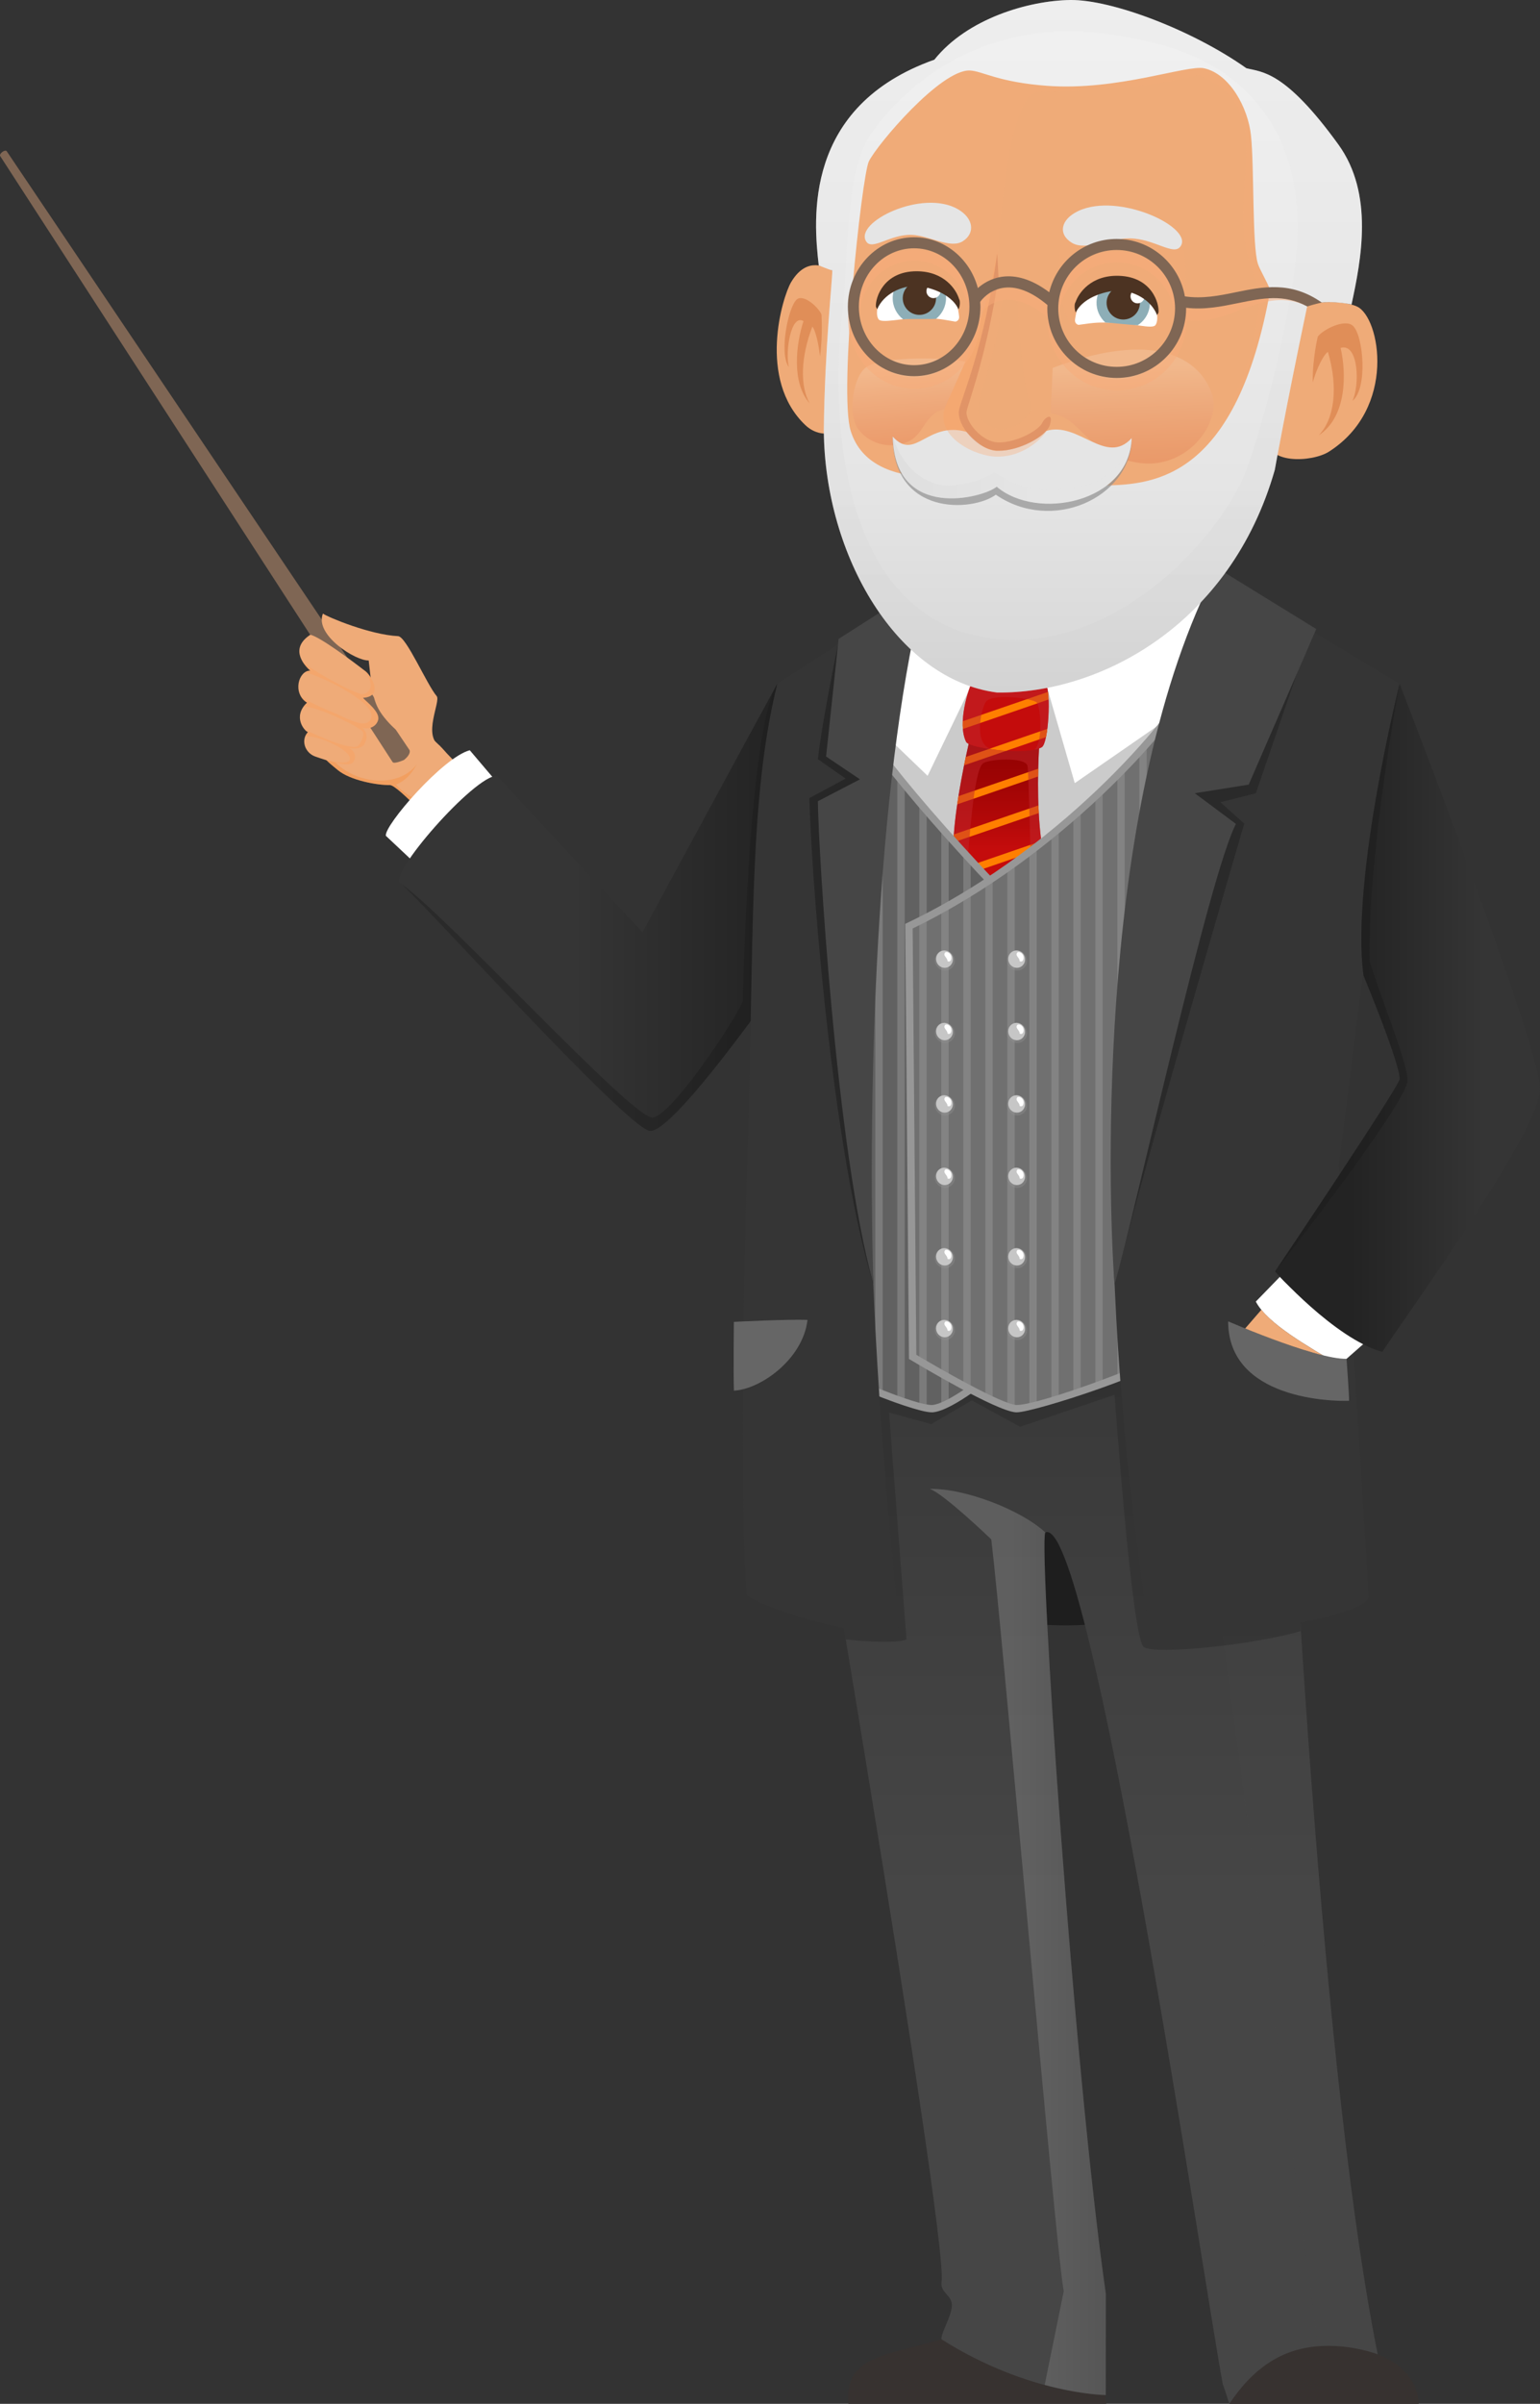 <svg width="423" height="660" viewBox="0 0 423 660" fill="none" xmlns="http://www.w3.org/2000/svg">
<rect x="0" y="0" width="423" height="660" fill="#333333" stroke="none"/>
<g clip-path="url(#clip0)">
<path d="M365.191 644.011C347.52 644.011 339.661 652.015 337.687 660.019H389.672C389.29 648.709 376.011 643.991 365.191 644.011Z" fill="#373230"/>
<path opacity="0.4" d="M378.046 649.918C378.046 652.499 371.618 654.576 363.679 654.576C355.74 654.576 351.771 652.499 351.771 649.918C351.771 647.337 355.74 645.261 363.679 645.261C371.618 645.261 378.046 647.337 378.046 649.918Z" fill="#373230"/>
<path d="M261.279 641.31C257.552 642.842 252.837 643.81 246.409 645.544C239.598 647.398 231.861 649.979 233.05 660H303.855C303.976 659.516 302.989 654.637 303.009 653.951C298.254 654.576 266.982 644.777 261.279 641.31Z" fill="#373230"/>
<path opacity="0.4" d="M261.038 646.089C261.038 644.698 260.151 643.407 258.62 642.278C258.599 642.278 258.579 642.278 258.579 642.278C255.315 643.307 251.386 644.214 246.409 645.565C241.472 646.916 236.072 648.65 233.916 653.307C236.294 653.73 238.913 653.972 241.694 653.972C252.373 653.972 261.038 650.444 261.038 646.089Z" fill="#373230"/>
<path d="M286.346 408.803C278.346 406.807 272.563 443.34 272.563 443.34C277.117 446.122 296.884 447.614 308.168 444.671C308.873 431.061 301.659 412.613 286.346 408.803Z" fill="#1E1E1E"/>
<path d="M352.879 361.039C352.879 354.366 217.817 355.071 217.212 360.535C217.212 360.535 260.594 613.527 258.62 626.572C258.196 629.414 261.4 630.14 261.461 632.802C261.541 635.745 258.337 640.705 258.599 642.278C282.658 657.5 303.694 657.601 303.714 657.601C303.714 656.31 303.734 629.838 303.734 629.838C294.808 567.376 285.277 425.275 287.091 420.759C299.443 414.952 330.574 626.249 335.913 654.879C335.732 653.871 337.666 660 337.666 660C340.064 656.552 346.089 647.58 357.252 644.939C368.173 642.358 378.409 646.411 378.409 646.411C361.402 561.65 352.899 373.197 352.879 361.039Z" fill="url(#paint0_linear)"/>
<path opacity="0.5" d="M255.396 408.803C259.264 410.134 272.281 422.654 272.281 422.654C275.303 447.393 289.992 618.084 292.189 629.072L286.95 654.798C297.065 657.54 303.714 657.581 303.734 657.581C303.734 656.29 303.754 629.818 303.754 629.818C294.828 567.356 285.297 425.255 287.111 420.739C280.401 414.529 264.946 408.581 255.396 408.803Z" fill="url(#paint1_linear)"/>
<path opacity="0.2" d="M378.429 646.41C361.402 561.649 352.899 373.216 352.899 361.059C352.899 359.042 340.588 357.712 323.4 356.966L362.108 644.212C371.014 643.487 378.429 646.41 378.429 646.41Z" fill="#464646"/>
<path opacity="0.4" d="M352.879 361.039C352.879 354.366 217.817 355.071 217.212 360.535C217.212 360.535 224.123 400.859 232.304 450.115C237.926 450.8 247.336 451.203 248.988 450.074L244.192 387.834L255.799 391L266.941 384.488L280.2 391.746L306.152 382.955C307.724 404.528 311.432 450.175 314.152 452.211C317.154 454.449 345.202 451.526 357.312 447.816C354.37 401.807 352.899 366.12 352.879 361.039Z" fill="#262626"/>
<path d="M334.342 157.625C330.554 161.919 252.555 160.165 252.555 160.165C252.555 160.165 233.755 190.65 231.901 202.727C228.617 223.978 268.352 276.298 272.12 274.907C275.223 273.778 341.999 233.514 344.84 167.867C341.213 164.843 334.342 157.625 334.342 157.625Z" fill="white"/>
<path opacity="0.5" d="M342.865 183.654C332.105 189.38 319.109 197.566 318.162 199.139L295.211 215.026L287.655 188.896C281.228 184.824 275.042 184.884 266.639 188.493L254.791 213.01L234.743 193.755C233.312 197.223 232.264 200.348 231.901 202.748C228.617 223.998 268.352 276.318 272.12 274.927C274.961 273.879 331.34 239.906 342.865 183.654Z" fill="#989898"/>
<path d="M269.359 191.034C269.359 191.034 261.32 219.523 261.824 235.471L273.833 254.383L287.272 237.648C282.86 220.007 286.607 191.034 286.607 191.034H269.359Z" fill="url(#paint2_linear)"/>
<path d="M277.701 223.716C272.241 225.592 265.914 227.769 262.005 229.1C261.944 229.846 261.904 230.551 261.884 231.277C264.524 230.39 269.339 228.737 278.366 225.632C280.744 224.805 283.142 223.979 285.338 223.233C285.298 222.527 285.278 221.841 285.237 221.136C283.081 221.862 280.563 222.729 277.701 223.716Z" fill="#FF7F00"/>
<path d="M263.798 238.576L264.906 240.33C267.808 239.342 272.039 237.89 278.346 235.713C281.086 234.765 283.867 233.818 286.325 232.971C286.225 232.306 286.124 231.62 286.023 230.935C283.706 231.741 280.925 232.689 277.701 233.798C273.027 235.411 267.687 237.245 263.798 238.576Z" fill="#FF7F00"/>
<path d="M277.702 213.635C272.805 215.329 267.204 217.244 263.274 218.595C263.154 219.341 263.033 220.087 262.932 220.833C265.733 219.886 270.428 218.273 278.346 215.531C280.663 214.744 282.981 213.938 285.137 213.192C285.137 212.466 285.157 211.76 285.177 211.055C283.041 211.801 280.543 212.647 277.702 213.635Z" fill="#FF7F00"/>
<path d="M284.774 191.034C282.719 191.74 280.361 192.546 277.701 193.474C274.477 194.583 270.971 195.792 267.828 196.881C267.647 197.607 267.445 198.393 267.244 199.2C269.984 198.272 273.571 197.022 278.346 195.389C281.127 194.421 283.948 193.454 286.406 192.607C286.527 191.619 286.587 191.034 286.587 191.034H284.774Z" fill="#FF7F00"/>
<path d="M277.701 203.555C273.591 204.966 268.977 206.559 265.289 207.829C265.128 208.575 264.967 209.341 264.806 210.127C267.707 209.139 271.959 207.668 278.346 205.47C280.804 204.623 283.283 203.776 285.519 202.99C285.56 202.244 285.62 201.518 285.66 200.812C283.444 201.579 280.764 202.506 277.701 203.555Z" fill="#FF7F00"/>
<path opacity="0.5" d="M286.607 191.034H269.359C269.359 191.034 261.32 219.523 261.824 235.471L265.33 240.995C266.277 231.338 267.365 211.579 270.024 209.583C271.596 208.394 281.308 207.789 282.195 210.148C282.537 211.095 282.819 227.87 283.343 242.548L287.272 237.648C282.88 220.007 286.607 191.034 286.607 191.034Z" fill="#C0272D"/>
<path d="M267.264 186.76C265.954 188.917 262.892 198.756 265.37 203.696C266.297 205.531 282.155 207.466 286.144 205.168C288.058 204.059 288.723 189.845 287.293 187.99C281.349 187.687 267.264 186.76 267.264 186.76Z" fill="#C40C0C"/>
<path d="M277.702 203.554C275.747 204.22 273.692 204.946 271.657 205.631C273.148 205.853 274.78 206.034 276.412 206.135C277.057 205.913 277.661 205.712 278.346 205.47C281.47 204.401 284.613 203.313 287.293 202.385C287.434 201.72 287.555 200.933 287.656 200.127C285.076 201.014 281.732 202.163 277.702 203.554Z" fill="#FF7F00"/>
<path d="M277.702 193.473C273.269 195.006 268.272 196.719 264.443 198.03C264.423 198.756 264.423 199.461 264.483 200.147C267.385 199.159 271.737 197.667 278.346 195.389C281.752 194.219 285.177 193.03 287.998 192.062C287.958 191.296 287.917 190.59 287.837 189.985C285.238 190.872 281.812 192.062 277.702 193.473Z" fill="#FF7F00"/>
<path opacity="0.5" d="M267.264 186.76C265.954 188.917 262.892 198.756 265.37 203.696C265.753 204.482 268.896 205.289 272.644 205.752C267.365 204.744 269.319 195.45 270.649 192.889C272.06 190.167 283.746 191.74 284.754 192.889C285.661 193.554 286.688 203.131 284.23 205.813C284.996 205.651 285.661 205.45 286.124 205.168C288.038 204.059 288.703 189.845 287.273 187.99C281.349 187.687 267.264 186.76 267.264 186.76Z" fill="#C0272D"/>
<path d="M234.319 195.025L228.819 201.518C227.569 206.719 218.945 367.107 220.718 371.24C222.351 375.051 251.185 387.108 256.101 386.765C261.481 386.382 273.631 376.099 273.631 376.099L288.985 259.342C258.962 229.623 236.052 201.719 234.319 195.025Z" fill="#616161"/>
<g opacity="0.7">
<path opacity="0.7" d="M248.485 215.469C247.8 214.622 247.114 213.796 246.47 212.989V384.224C247.155 384.466 247.84 384.708 248.485 384.93V215.469Z" fill="#989898"/>
<path opacity="0.7" d="M234.38 379.326C235.045 379.628 235.71 379.911 236.395 380.213V199.26C235.347 197.546 234.662 196.195 234.38 195.228V379.326Z" fill="#989898"/>
<path opacity="0.7" d="M254.53 222.647C253.845 221.861 253.18 221.074 252.515 220.288V386.16C253.28 386.362 253.945 386.503 254.53 386.624V222.647Z" fill="#989898"/>
<path opacity="0.7" d="M242.44 207.869C241.735 206.942 241.05 206.034 240.425 205.188V381.927C241.11 382.209 241.775 382.471 242.44 382.733V207.869Z" fill="#989898"/>
<path opacity="0.7" d="M222.29 372.853C222.854 373.276 223.519 373.72 224.305 374.204V273.556C223.58 287.145 222.895 301.177 222.29 314.242V372.853Z" fill="#989898"/>
<path opacity="0.7" d="M230.35 199.703L228.799 201.518C228.698 201.961 228.537 203.574 228.335 206.115V376.442C228.98 376.785 229.645 377.108 230.35 377.45V199.703Z" fill="#989898"/>
<path opacity="0.7" d="M284.754 255.109C284.069 254.423 283.404 253.758 282.739 253.072V306.864L284.754 291.541V255.109Z" fill="#989898"/>
<path opacity="0.7" d="M276.694 352.814L278.709 337.511V248.96C278.024 248.254 277.359 247.568 276.694 246.883V352.814Z" fill="#989898"/>
<path opacity="0.7" d="M288.784 260.935L288.985 259.342C288.905 259.282 288.844 259.201 288.784 259.141V260.935Z" fill="#989898"/>
<path opacity="0.7" d="M258.56 386.12C259.204 385.878 259.869 385.555 260.574 385.193V229.502C259.889 228.736 259.224 227.99 258.56 227.244V386.12Z" fill="#989898"/>
<path opacity="0.7" d="M272.664 242.648C271.979 241.922 271.314 241.216 270.649 240.511V378.479C271.476 377.833 272.161 377.289 272.664 376.886V242.648Z" fill="#989898"/>
<path opacity="0.7" d="M266.62 236.176C265.934 235.43 265.269 234.704 264.604 233.979V382.834C265.29 382.39 265.955 381.927 266.62 381.463V236.176Z" fill="#989898"/>
</g>
<path d="M255.879 387.774C250.54 387.774 221.726 376.14 219.792 371.644C218.643 368.983 221.061 317.288 222.613 286.722C224.587 247.87 227.146 204.159 227.831 201.276L227.892 201.034L234.803 192.889L235.287 194.764C236.959 201.155 259.708 228.958 289.69 258.616L290.053 258.959L289.993 259.463L274.578 376.604L274.276 376.866C273.772 377.289 261.803 387.37 256.162 387.774C256.081 387.774 255.98 387.774 255.879 387.774ZM229.745 201.962C227.952 211.599 220.497 366.926 221.666 370.878C222.975 373.902 250.177 385.757 255.9 385.757H256.061C260.091 385.475 269.158 378.539 272.725 375.576L287.978 259.705C259.587 231.579 238.269 205.833 234.037 196.961L229.745 201.962Z" fill="#979797"/>
<path d="M326.725 187.727L340.729 200.59C341.979 205.792 323.864 366.563 322.071 370.696C320.439 374.506 284.008 387.108 279.072 386.765C273.692 386.382 250.681 372.531 250.681 372.531L249.653 254.281C293.741 233.192 324.993 194.42 326.725 187.727Z" fill="#707070"/>
<g opacity="0.7">
<path opacity="0.7" d="M290.799 227.527C290.134 228.072 289.469 228.636 288.784 229.181V384.589C289.428 384.387 290.114 384.185 290.799 383.984V227.527Z" fill="#989898"/>
<path opacity="0.7" d="M296.843 222.325C296.179 222.91 295.514 223.515 294.829 224.099V382.693C295.494 382.471 296.158 382.249 296.843 382.028V222.325Z" fill="#989898"/>
<path opacity="0.7" d="M278.709 236.901C278.044 237.385 277.379 237.869 276.694 238.353V386.18C277.48 386.442 278.165 386.644 278.709 386.725V236.901Z" fill="#989898"/>
<path opacity="0.7" d="M260.574 248.556C259.909 248.939 259.224 249.322 258.559 249.685V377.108C259.204 377.471 259.889 377.854 260.574 378.237V248.556Z" fill="#989898"/>
<path opacity="0.7" d="M252.514 373.62C253.079 373.942 253.764 374.346 254.529 374.789V251.842C253.864 252.185 253.179 252.527 252.514 252.87V373.62Z" fill="#989898"/>
<path opacity="0.7" d="M272.664 241.096C271.999 241.539 271.314 241.983 270.649 242.426V383.56C271.334 383.902 272.019 384.225 272.664 384.507V241.096Z" fill="#989898"/>
<path opacity="0.7" d="M266.619 244.986C265.954 245.39 265.269 245.813 264.604 246.216V380.454C265.269 380.817 265.954 381.18 266.619 381.523V244.986Z" fill="#989898"/>
<path opacity="0.7" d="M282.739 386.22C283.363 386.079 284.028 385.918 284.754 385.736V232.385C284.089 232.909 283.424 233.413 282.739 233.937V386.22Z" fill="#989898"/>
<path opacity="0.7" d="M302.888 216.74C302.224 217.365 301.559 218.01 300.874 218.656V380.616C301.538 380.374 302.224 380.132 302.888 379.89V216.74Z" fill="#989898"/>
<path opacity="0.7" d="M325.053 191.114V350.111C325.657 345.232 326.343 339.687 327.068 333.659V188.049L326.725 187.747C326.544 188.473 325.96 189.642 325.053 191.114Z" fill="#989898"/>
<path opacity="0.7" d="M339.158 199.139L337.143 197.284V243.233C337.908 235.773 338.593 228.898 339.158 222.95V199.139Z" fill="#989898"/>
<path opacity="0.7" d="M333.113 193.594L331.098 191.739V298.94C331.763 292.972 332.448 286.924 333.113 280.915V193.594Z" fill="#989898"/>
<path opacity="0.7" d="M314.978 204.18C314.333 204.906 313.648 205.672 312.963 206.438V375.939C313.668 375.637 314.333 375.334 314.978 375.052V204.18Z" fill="#989898"/>
<path opacity="0.7" d="M306.918 378.379C307.603 378.117 308.268 377.855 308.933 377.592V210.732C308.288 211.418 307.603 212.103 306.918 212.789V378.379Z" fill="#989898"/>
<path opacity="0.7" d="M321.023 196.859C320.398 197.666 319.733 198.533 319.008 199.42V373.054C319.834 372.591 320.499 372.167 321.023 371.784V196.859Z" fill="#989898"/>
</g>
<path d="M279.293 387.773H279.011C273.551 387.39 252.535 374.829 250.157 373.398L249.673 373.116L248.646 253.656L249.23 253.374C294.285 231.801 324.287 193.13 325.758 187.485L326.181 185.872L341.636 200.066L341.717 200.368C342.805 204.965 325.154 366.14 322.998 371.1C320.963 375.838 284.109 387.773 279.293 387.773ZM251.688 371.966C258.398 375.979 275.042 385.475 279.152 385.757H279.293C285.721 385.757 319.754 373.176 321.144 370.293C323.401 364.406 340.367 209.905 339.782 201.094L327.128 189.481C322.292 199.502 291.665 235.107 250.681 254.927L251.688 371.966Z" fill="#979797"/>
<path opacity="0.4" d="M262.287 263.778C262.287 265.31 261.078 266.52 259.547 266.479C258.035 266.439 256.786 265.189 256.766 263.657C256.766 262.124 257.995 260.915 259.506 260.955C261.038 260.995 262.287 262.266 262.287 263.778Z" fill="#919191"/>
<path d="M261.743 263.394C261.743 264.725 260.715 265.753 259.446 265.733C258.156 265.713 257.129 264.624 257.108 263.293C257.108 261.983 258.136 260.934 259.405 260.954C260.675 260.995 261.723 262.083 261.743 263.394Z" fill="#C6C6C6"/>
<path d="M261.078 262.064C260.594 261.359 259.486 261.016 259.405 262.024C259.365 262.629 260.292 263.133 260.272 263.919C261.34 264.363 261.582 262.79 261.078 262.064Z" fill="white"/>
<path opacity="0.4" d="M282.114 263.778C282.114 265.31 280.885 266.52 279.374 266.479C277.863 266.439 276.613 265.189 276.593 263.657C276.593 262.124 277.822 260.915 279.334 260.955C280.865 260.995 282.114 262.266 282.114 263.778Z" fill="#919191"/>
<path d="M281.57 263.394C281.57 264.725 280.563 265.753 279.273 265.733C277.984 265.713 276.956 264.624 276.936 263.293C276.936 261.983 277.963 260.934 279.233 260.954C280.522 260.995 281.55 262.083 281.57 263.394Z" fill="#C6C6C6"/>
<path d="M280.905 262.064C280.422 261.359 279.313 261.016 279.233 262.024C279.192 262.629 280.119 263.133 280.079 263.919C281.187 264.363 281.409 262.79 280.905 262.064Z" fill="white"/>
<path opacity="0.4" d="M262.287 283.658C262.287 285.19 261.078 286.379 259.547 286.359C258.035 286.319 256.786 285.069 256.766 283.537C256.766 282.004 257.995 280.795 259.506 280.835C261.038 280.875 262.287 282.146 262.287 283.658Z" fill="#919191"/>
<path d="M261.743 283.274C261.743 284.605 260.715 285.633 259.446 285.613C258.156 285.592 257.129 284.504 257.108 283.173C257.108 281.863 258.136 280.814 259.405 280.834C260.675 280.875 261.723 281.963 261.743 283.274Z" fill="#C6C6C6"/>
<path d="M261.078 281.944C260.594 281.238 259.486 280.896 259.405 281.904C259.365 282.509 260.292 283.013 260.272 283.799C261.34 284.263 261.582 282.67 261.078 281.944Z" fill="white"/>
<path opacity="0.4" d="M282.114 283.658C282.114 285.19 280.885 286.379 279.374 286.359C277.863 286.319 276.613 285.069 276.593 283.537C276.593 282.004 277.822 280.795 279.334 280.835C280.865 280.875 282.114 282.146 282.114 283.658Z" fill="#919191"/>
<path d="M281.57 283.274C281.57 284.605 280.563 285.633 279.273 285.613C277.984 285.592 276.956 284.504 276.936 283.173C276.936 281.863 277.963 280.814 279.233 280.834C280.522 280.875 281.55 281.963 281.57 283.274Z" fill="#C6C6C6"/>
<path d="M280.905 281.944C280.422 281.238 279.313 280.896 279.233 281.904C279.192 282.509 280.119 283.013 280.079 283.799C281.187 284.263 281.409 282.67 280.905 281.944Z" fill="white"/>
<path opacity="0.4" d="M262.287 303.558C262.287 305.07 261.078 306.28 259.547 306.26C258.035 306.219 256.786 304.969 256.766 303.437C256.766 301.905 257.995 300.695 259.506 300.735C261.038 300.756 262.287 302.026 262.287 303.558Z" fill="#919191"/>
<path d="M261.743 303.155C261.743 304.465 260.715 305.514 259.446 305.493C258.156 305.473 257.129 304.385 257.108 303.054C257.108 301.743 258.136 300.695 259.405 300.715C260.675 300.755 261.723 301.844 261.743 303.155Z" fill="#C6C6C6"/>
<path d="M261.078 301.824C260.594 301.118 259.486 300.776 259.405 301.784C259.365 302.389 260.292 302.893 260.272 303.679C261.34 304.143 261.582 302.55 261.078 301.824Z" fill="white"/>
<path opacity="0.4" d="M282.114 303.558C282.114 305.07 280.885 306.28 279.374 306.26C277.863 306.219 276.613 304.969 276.593 303.437C276.593 301.905 277.822 300.695 279.334 300.735C280.865 300.756 282.114 302.026 282.114 303.558Z" fill="#919191"/>
<path d="M281.57 303.155C281.57 304.465 280.563 305.514 279.273 305.493C277.984 305.473 276.956 304.385 276.936 303.054C276.936 301.743 277.963 300.695 279.233 300.715C280.522 300.755 281.55 301.844 281.57 303.155Z" fill="#C6C6C6"/>
<path d="M280.905 301.824C280.422 301.118 279.313 300.776 279.233 301.784C279.192 302.389 280.119 302.893 280.079 303.679C281.187 304.143 281.409 302.55 280.905 301.824Z" fill="white"/>
<path opacity="0.4" d="M262.287 323.436C262.287 324.948 261.078 326.158 259.547 326.138C258.035 326.098 256.786 324.848 256.766 323.335C256.766 321.803 257.995 320.593 259.506 320.634C261.038 320.654 262.287 321.904 262.287 323.436Z" fill="#919191"/>
<path d="M261.743 323.034C261.743 324.364 260.715 325.393 259.446 325.372C258.156 325.352 257.129 324.243 257.108 322.933C257.108 321.622 258.136 320.574 259.405 320.594C260.675 320.634 261.723 321.723 261.743 323.034Z" fill="#C6C6C6"/>
<path d="M261.078 321.703C260.594 320.997 259.486 320.654 259.405 321.663C259.365 322.267 260.292 322.771 260.272 323.558C261.34 324.022 261.582 322.429 261.078 321.703Z" fill="white"/>
<path opacity="0.4" d="M282.114 323.436C282.114 324.948 280.885 326.158 279.374 326.138C277.863 326.098 276.613 324.848 276.593 323.335C276.593 321.803 277.822 320.593 279.334 320.634C280.865 320.654 282.114 321.904 282.114 323.436Z" fill="#919191"/>
<path d="M281.57 323.034C281.57 324.364 280.563 325.393 279.273 325.372C277.984 325.352 276.956 324.243 276.936 322.933C276.936 321.622 277.963 320.574 279.233 320.594C280.522 320.634 281.55 321.723 281.57 323.034Z" fill="#C6C6C6"/>
<path d="M280.905 321.703C280.422 320.997 279.313 320.654 279.233 321.663C279.192 322.267 280.119 322.771 280.079 323.558C281.187 324.022 281.409 322.429 280.905 321.703Z" fill="white"/>
<path opacity="0.4" d="M262.287 345.514C262.287 347.027 261.078 348.236 259.547 348.216C258.035 348.176 256.786 346.926 256.766 345.414C256.766 343.881 257.995 342.672 259.506 342.712C261.038 342.732 262.287 344.002 262.287 345.514Z" fill="#919191"/>
<path d="M261.743 345.13C261.743 346.461 260.715 347.509 259.446 347.469C258.156 347.449 257.129 346.36 257.108 345.029C257.108 343.719 258.136 342.671 259.405 342.691C260.675 342.731 261.723 343.82 261.743 345.13Z" fill="#C6C6C6"/>
<path d="M261.078 343.8C260.594 343.094 259.486 342.751 259.405 343.759C259.365 344.364 260.292 344.868 260.272 345.654C261.34 346.098 261.582 344.525 261.078 343.8Z" fill="white"/>
<path opacity="0.4" d="M282.114 345.514C282.114 347.027 280.885 348.236 279.374 348.216C277.863 348.176 276.613 346.926 276.593 345.414C276.593 343.881 277.822 342.672 279.334 342.712C280.865 342.732 282.114 344.002 282.114 345.514Z" fill="#919191"/>
<path d="M281.57 345.13C281.57 346.461 280.563 347.509 279.273 347.469C277.984 347.449 276.956 346.36 276.936 345.029C276.936 343.719 277.963 342.671 279.233 342.691C280.522 342.731 281.55 343.82 281.57 345.13Z" fill="#C6C6C6"/>
<path d="M280.905 343.8C280.422 343.094 279.313 342.751 279.233 343.759C279.192 344.364 280.119 344.868 280.079 345.654C281.187 346.098 281.409 344.525 280.905 343.8Z" fill="white"/>
<path opacity="0.4" d="M262.287 365.212C262.287 366.745 261.078 367.954 259.547 367.914C258.035 367.874 256.786 366.624 256.766 365.091C256.766 363.559 257.995 362.349 259.506 362.39C261.038 362.43 262.287 363.68 262.287 365.212Z" fill="#919191"/>
<path d="M261.743 364.829C261.743 366.159 260.715 367.208 259.446 367.167C258.156 367.147 257.129 366.058 257.108 364.728C257.108 363.397 258.136 362.369 259.405 362.389C260.675 362.409 261.723 363.498 261.743 364.829Z" fill="#C6C6C6"/>
<path d="M261.078 363.478C260.594 362.773 259.486 362.43 259.405 363.438C259.365 364.043 260.292 364.547 260.272 365.333C261.34 365.797 261.582 364.204 261.078 363.478Z" fill="white"/>
<path opacity="0.4" d="M282.114 365.212C282.114 366.745 280.885 367.954 279.374 367.914C277.863 367.874 276.613 366.624 276.593 365.091C276.593 363.559 277.822 362.349 279.334 362.39C280.865 362.43 282.114 363.68 282.114 365.212Z" fill="#919191"/>
<path d="M281.57 364.829C281.57 366.159 280.563 367.208 279.273 367.167C277.984 367.147 276.956 366.058 276.936 364.728C276.936 363.397 277.963 362.369 279.233 362.389C280.522 362.409 281.55 363.498 281.57 364.829Z" fill="#C6C6C6"/>
<path d="M280.905 363.478C280.422 362.773 279.313 362.43 279.233 363.438C279.192 364.043 280.119 364.547 280.079 365.333C281.187 365.797 281.409 364.204 280.905 363.478Z" fill="white"/>
<path d="M121.844 205.853C120.011 203.636 103.387 188.877 102.319 189.784C101.151 190.772 86.683 195.47 86.623 201.196C86.562 206.922 90.27 209.301 92.768 211.418C96.194 214.281 103.669 215.612 107.095 215.551C109.291 215.491 121.703 229.281 121.703 229.281C128.332 225.854 132.503 220.672 133.39 217.063C132 216.277 123.517 207.849 121.844 205.853Z" fill="#EFAB78"/>
<path opacity="0.3" d="M86.885 199.966C86.966 199.744 87.066 199.542 87.187 199.321C87.227 199.22 87.288 199.119 87.348 199.018C87.51 198.756 87.691 198.514 87.892 198.252C86.925 213.192 107.538 219.281 114.51 209.785C112.918 212.748 111.266 214.341 108.868 215.39C108.485 215.551 115.014 221.882 119.829 219.704C122.57 218.474 125.713 215.006 127.909 212.103C130.348 214.482 132.705 216.68 133.37 217.063C132.504 220.692 128.312 225.854 121.683 229.281C121.683 229.281 109.271 215.49 107.075 215.551C103.649 215.611 96.174 214.281 92.748 211.418C90.23 209.301 86.542 206.922 86.603 201.196C86.603 200.873 86.663 200.571 86.764 200.268C86.824 200.167 86.865 200.067 86.885 199.966Z" fill="#F7822B"/>
<path d="M112.435 205.874C112.858 206.479 112.193 207.749 110.923 208.676C110.923 208.676 108.284 209.846 107.84 209.241L0.06 42.865C-0.363 42.24 1.41 40.909 1.854 41.534L112.435 205.874Z" fill="#7F6654"/>
<path d="M119.95 191.136C117.21 187.91 111.608 174.784 109.351 174.663C101.614 174.28 90.088 169.462 88.698 168.474C86.32 174.321 97.685 181.498 101.271 181.337C102.339 190.632 102.339 193.293 106.188 197.769C113.442 206.156 120.958 204.906 120.958 204.906C115.9 202.164 121.139 192.547 119.95 191.136Z" fill="#EFAB78"/>
<path d="M100.445 184.341C96.274 181.115 87.812 174.825 85.233 174.28C79.772 177.869 82.976 182.123 85.212 184.139C82.029 184.059 80.215 190.329 84.326 192.93C80.255 196.761 83.661 200.753 84.588 200.995C82.532 203.192 83.762 206.68 86.522 207.689C89.706 208.838 95.892 210.753 96.98 209.322C98.491 207.346 96.698 205.37 95.428 205.33C97.04 205.632 99.498 205.733 100.264 203.999C101.03 202.265 100.909 201.136 99.498 199.684C100.526 200.35 103.186 199.967 103.851 197.708C104.516 195.491 100.506 192.587 99.68 191.599C105.624 191.176 101.816 185.41 100.445 184.341Z" fill="#EFAB78"/>
<path opacity="0.3" d="M99.7 191.599C105.624 191.176 101.816 185.41 100.446 184.341C100.264 184.2 100.063 184.059 99.881 183.898C103.488 188.515 101.231 190.45 99.519 190.571C97.866 190.672 85.454 184.18 82.956 181.397C83.56 182.506 84.447 183.454 85.213 184.16C84.709 184.139 84.225 184.301 83.802 184.583C88.537 185.752 106.067 194.059 101.211 198.212C99.438 199.725 94.3 196.761 92.527 196.035C90.975 195.39 83.943 192.567 82.513 190.954C82.895 191.72 83.48 192.406 84.326 192.95C83.883 193.374 83.54 193.797 83.258 194.22C84.789 193.112 97.02 198.555 99.499 200.713C100.405 201.499 99.015 204.261 98.29 204.805C97.282 205.551 94.018 204.543 91.479 203.656C90.149 203.193 85.898 201.378 83.701 200.33C84.044 200.733 84.386 200.975 84.588 201.035C84.225 201.438 83.943 201.882 83.782 202.346C85.978 201.338 96.698 205.793 96.073 208.535C95.751 209.927 92.345 209.261 89.807 208.737C89.807 208.757 89.807 208.777 89.786 208.798C92.809 209.685 96.174 210.37 96.96 209.342C98.471 207.366 96.678 205.39 95.408 205.35C97.02 205.652 99.478 205.753 100.244 204.019C101.01 202.285 100.889 201.156 99.478 199.704C100.506 200.37 103.166 199.987 103.831 197.729C104.536 195.491 100.526 192.587 99.7 191.599Z" fill="#FE9C53"/>
<path d="M129.038 205.993C121.764 207.848 105.442 226.699 105.986 229.482L115.739 238.655L137.682 216.175L129.038 205.993Z" fill="white"/>
<path d="M213.504 187.727C209.454 195.025 176.49 255.934 176.49 255.934C173.709 253.112 136.473 212.989 136.473 212.989C130.267 212.989 106.248 240.43 110.016 242.547C113.059 244.24 172.742 310.513 178.626 310.513C184.509 310.513 205.807 280.955 212.779 271.358L213.504 187.727Z" fill="url(#paint3_linear)"/>
<path opacity="0.4" d="M213.504 187.727C205.445 200.791 204.034 274.927 204.034 274.927C201.495 280.834 184.57 306.117 179.311 306.863C174.031 307.609 122.166 250.712 109.996 242.547C113.039 244.24 172.722 310.513 178.605 310.513C184.489 310.513 205.787 280.955 212.759 271.358L213.504 187.727Z" fill="#1A1A1A"/>
<path d="M384.433 187.728L334.362 157.626C334.362 157.626 284.411 244.463 315.925 449.792C319.814 451.627 377.522 444.832 375.89 438.038C375.89 438.038 370.51 344.043 367.729 320.05L384.433 187.728Z" fill="#353535"/>
<path d="M253.602 161.759L213.505 187.727C205.525 219.946 207.178 258.435 205.364 315.03C203.813 363.68 203.47 418.561 205.122 438.037C212.014 442.937 247.698 452.816 246.953 445.88C225.252 241.136 253.602 161.759 253.602 161.759Z" fill="#353535"/>
<path opacity="0.4" d="M341.757 226.136L335.208 220.249L344.94 217.809C345.343 216.58 360.254 173.252 360.254 173.231C346.693 174.723 334.926 177.385 324.73 180.953C315.159 209.523 302.404 265.23 306.132 352.814C314.393 319.546 341.757 226.136 341.757 226.136Z" fill="#1A1A1A"/>
<path d="M334.342 155.952L361.543 172.707L342.986 215.43L328.176 217.789L339.48 226.216C332.085 240.511 312.157 331.26 306.132 352.793C304.198 326.139 301.316 218.837 334.342 155.952Z" fill="#464646"/>
<path opacity="0.5" d="M249.29 178.433L230.188 176.941C230.188 176.982 225.876 197.527 224.647 208.434L232.264 213.777L222.29 219.14C223.297 249.403 229.342 318.297 239.86 352.491C235.85 258.779 243.89 203.656 249.29 178.433Z" fill="#1A1A1A"/>
<path d="M254.207 160.207L230.35 175.409L226.904 207.708L236.213 213.979L224.647 219.987C224.768 232.528 229.604 315.676 239.88 352.471C238.188 290.211 241.432 209.604 254.207 160.207Z" fill="#464646"/>
<path d="M351.549 350.574L344.94 357.369C348.144 363.498 359.206 369.567 367.851 374.849L374.48 369.022C374.5 369.022 356.869 356.502 351.549 350.574Z" fill="white"/>
<path d="M384.434 187.727C384.434 187.727 370.994 241.357 374.52 267.83C374.52 267.83 384.675 292.246 384.434 296.298C384.313 298.375 350.22 349.102 350.22 349.102C350.22 349.102 366.561 367.551 379.678 371.18C387.799 358.901 423 310.513 423 298.94C423 287.004 384.434 187.727 384.434 187.727Z" fill="url(#paint4_linear)"/>
<path opacity="0.4" d="M384.434 187.727C384.434 187.727 370.994 241.357 374.52 267.83C374.52 267.83 384.675 292.246 384.434 296.299C384.313 298.375 350.22 349.103 350.22 349.103C350.22 349.103 386.61 302.791 386.61 296.621C386.61 291.661 378.832 272.77 376.233 263.979C375.608 234.059 384.434 187.727 384.434 187.727Z" fill="#1A1A1A"/>
<path d="M337.344 362.793C337.344 384.225 365.936 384.81 370.551 384.608C370.611 383.338 369.946 374.346 369.865 373.076C361.463 373.277 337.344 362.793 337.344 362.793Z" fill="#666666"/>
<path d="M201.576 362.934C201.576 362.934 201.415 377.552 201.596 381.826C208.931 381.443 220.537 373.197 221.806 362.39C216.104 362.188 201.576 362.934 201.576 362.934Z" fill="#666666"/>
<path d="M363.317 372.109C356.809 368.197 349.978 363.943 346.472 359.608L342.019 364.75C347.399 366.947 356.446 370.415 363.317 372.109Z" fill="#EFAB78"/>
<path d="M372.767 84.176C368.657 82.24 357.292 82.18 354.189 86.575C350.401 91.938 348.023 119.681 348.023 119.681C347.278 127.705 360.415 126.919 364.989 124.036C383.728 112.12 379.114 87.159 372.767 84.176Z" fill="#EFAB78"/>
<path opacity="0.4" d="M371.639 89.479C369.442 87.402 363.397 90.466 361.967 92.422C361.967 92.422 360.476 98.471 360.576 104.983C361.624 101.273 363.538 97.342 364.747 96.616C367.629 106.394 366.561 115.044 362.209 119.54C370.027 114.379 369.825 102.422 368.233 95.527C373.19 94.035 373.533 105.83 371.477 110.064C375.749 106.656 374.5 92.18 371.639 89.479Z" fill="#CC6329"/>
<path d="M217.293 77.481C214.935 81.453 207.964 104.156 221.222 116.737C223.962 119.338 228.315 120.285 232.284 116.717C231.821 109.398 235.548 87.825 235.79 81.272C235.79 81.272 224.668 65.102 217.293 77.481Z" fill="#EFAB78"/>
<path opacity="0.4" d="M218.885 82.2C220.718 80.668 224.809 84.357 225.635 86.333C225.635 86.333 226.038 92.019 225.232 97.866C224.869 94.358 223.922 90.507 223.136 89.68C219.912 98.067 219.731 106.031 222.391 110.749C217.253 104.902 218.744 94.136 220.698 88.168C217.233 86.071 215.641 96.656 216.668 100.769C213.928 97.059 216.487 84.196 218.885 82.2Z" fill="#CC6329"/>
<path d="M296.057 7.681C269.803 6.854 241.009 29.859 233.09 53.005C228.718 65.727 223.559 100.688 230.128 130.709C235.528 155.306 261.622 172.847 275.989 172.787C317.436 172.605 339.56 153.855 345.384 141.818C350.159 129.58 352.658 115.89 354.854 103.087C369.341 18.205 322.312 8.507 296.057 7.681Z" fill="#EFAB78"/>
<path opacity="0.2" d="M296.057 7.681C269.803 6.854 241.009 29.859 233.09 53.005C228.718 65.727 223.559 100.688 230.128 130.709C235.528 155.306 261.622 172.847 275.989 172.787C317.436 172.605 339.56 153.855 345.384 141.818C350.159 129.58 352.658 115.89 354.854 103.087C369.341 18.205 322.312 8.507 296.057 7.681ZM345.968 78.973C346.552 86.453 340.87 132.483 305.326 133.249C304.843 133.249 279.233 128.35 273.873 124.378C269.279 120.991 263.798 117.724 264.664 113.168C265.934 106.555 273.873 81.917 273.873 75.042C273.873 67.662 276.694 28.064 284.109 25.564C284.874 24.637 306.092 26.21 329.244 20.605C354.29 31.27 333.294 54.678 345.968 78.973Z" fill="#F8AD7A"/>
<g style="mix-blend-mode:multiply" opacity="0.15">
<path d="M289.146 101.011L288.602 113.532C297.005 114.177 298.113 125.064 313.104 127.121C323.542 128.552 332.649 120.326 333.435 111.395C333.737 108.169 328.357 86.334 289.146 101.011Z" fill="url(#paint5_linear)"/>
</g>
<g style="mix-blend-mode:multiply" opacity="0.15">
<path d="M265.148 99.278C260.655 98.249 243.89 97.624 238.369 100.548C234.259 102.725 232.707 113.855 235.79 117.887C239.336 122.524 245.401 123.21 249.653 121.153C253.925 119.077 253.985 113.552 259.405 112.323L265.148 99.278Z" fill="url(#paint6_linear)"/>
</g>
<path d="M367.589 39.638C352.899 19.355 346.613 19.819 342.341 18.73C327.632 8.306 305.407 -0.141 293.962 -0C282.537 0.161 265.672 5.081 256.645 16.391C220.577 29.194 223.438 60.284 224.889 72.865C226.985 73.732 228.617 74.276 228.617 74.276C228.597 77.442 226.521 95.87 226.28 118.209C226.562 152.827 246.57 186.639 273.873 190.147C302.062 190.51 338.009 171.557 350.159 128.996C350.159 128.996 352.96 113.128 359.065 83.994C363.639 81.897 371.236 83.591 371.236 83.591C373.835 71.514 377.502 53.288 367.589 39.638ZM303.896 133.29C291.363 133.613 279.293 130.75 273.873 130.205C268.815 129.701 239.457 136.778 233.674 118.35C230.309 107.644 236.717 48.267 238.651 44.316C240.928 39.658 258.398 19.053 266.397 19.355C269.843 19.496 274.115 22.581 287.675 23.569C307.059 24.98 326.08 17.702 330.755 18.75C337.828 20.323 342.825 29.658 343.611 37.178C344.537 45.949 343.913 67.603 345.525 72.462C346.109 74.196 347.923 77.099 348.91 79.68C339.661 131.274 317.134 132.947 303.896 133.29Z" fill="url(#paint7_linear)"/>
<path opacity="0.25" d="M342.341 18.73C327.632 8.306 305.407 -0.141 293.962 -0C282.537 0.161 265.672 5.081 256.645 16.391C220.577 29.194 223.438 60.284 224.889 72.865C226.985 73.732 228.617 74.276 228.617 74.276C228.597 77.442 226.521 95.87 226.28 118.209C226.562 152.827 246.57 186.639 273.873 190.147C302.062 190.51 338.009 171.557 350.159 128.996C350.159 128.996 352.96 113.128 359.065 83.994C363.639 81.897 371.236 83.591 371.236 83.591C373.815 71.474 377.482 53.247 367.568 39.598C352.899 19.355 346.613 19.819 342.341 18.73ZM354.753 79.76C352.033 95.93 348.023 111.939 342.966 127.443C337.062 145.468 306.495 180.852 270.891 175.066C242.097 170.388 232.586 141.456 230.733 115.346C230.027 105.507 230.189 95.103 231.398 85.305C233.05 71.837 232.103 46.977 238.994 37.118C251.487 19.214 273.853 5.484 303.029 9.214C321.083 11.512 338.795 16.593 349.454 34.235C354.451 42.481 356.285 51.917 356.385 61.473C356.426 67.603 355.761 73.792 354.753 79.76Z" fill="url(#paint8_linear)"/>
<path opacity="0.7" d="M272.704 128.693C272.704 128.693 249.432 128.713 245.22 119.862C245.18 141.637 266.942 140.629 273.53 135.831C289.005 146.456 310.182 136.657 310.827 121.012C302.687 132.302 277.177 128.693 272.704 128.693Z" fill="#919191"/>
<path d="M287.333 118.33C287.212 118.37 287.434 118.31 287.333 118.33C285.197 120.81 278.991 123.774 274.518 123.754C274.175 123.754 274.115 123.754 274.095 123.754C273.611 123.774 273.893 123.814 273.389 123.754C271.979 123.572 269.42 123.028 265.471 118.572C254.65 115.548 251.426 126.758 245.22 119.882C245.724 143.19 270.186 136.677 273.772 133.633C284.834 143.049 310.243 138.069 310.847 120.286C303.775 128.048 296.219 115.568 287.333 118.33Z" fill="#E5E5E5"/>
<path opacity="0.25" d="M273.752 133.632C284.814 143.048 310.223 138.068 310.827 120.285C310.646 122.261 307.543 131.596 296.32 133.693C279.394 136.838 273.812 129.176 272.886 129.822C270.246 131.677 264.564 133.41 260.272 133.33C253.925 133.209 247.759 128.209 245.22 119.882C245.724 143.189 270.186 136.677 273.752 133.632Z" fill="url(#paint9_linear)"/>
<path opacity="0.3" d="M286.366 115.951C285.499 118.027 279.515 121.475 274.336 121.475C271.495 121.475 268.815 119.358 267.284 117.382C265.853 115.548 265.35 113.874 265.491 113.007C265.571 112.483 265.994 111.132 266.498 109.559C268.191 104.136 271.576 93.349 274.256 76.192C274.236 73.53 273.913 69.538 273.913 69.538C268.815 95.789 260.755 107.745 259.426 112.322C257.149 120.084 267.929 125.366 273.873 125.387C281.449 125.427 287.01 119.983 288.3 116.858C289.59 112.785 286.869 114.781 286.366 115.951Z" fill="#FFA161"/>
<path opacity="0.4" d="M286.366 115.951C285.499 118.027 279.515 121.475 274.336 121.475C271.495 121.475 268.815 119.358 267.284 117.382C265.853 115.548 265.35 113.874 265.491 113.007C265.571 112.483 265.995 111.132 266.498 109.559C268.191 104.136 271.576 93.349 274.256 76.192L273.913 69.538C270.347 95.648 263.899 109.68 263.415 112.624C262.75 116.717 268.412 123.753 274.357 123.753C280.16 123.753 287.011 119.983 288.32 116.878C289.59 112.785 286.87 114.781 286.366 115.951Z" fill="#C67758"/>
<path opacity="0.2" d="M282.819 109.801C281.066 106.938 280.018 89.74 279.394 83.107C278.447 79.861 276.19 80.082 275.243 82.442C273.853 98.168 267.425 111.253 268.755 113.733C273.873 123.229 286.043 114.075 282.819 109.801Z" fill="#EFAB78"/>
<path opacity="0.2" d="M323.763 65.487C321.144 64.217 292.37 63.612 292.37 63.612C289.328 71.798 291.141 87.04 294.889 89.662C294.889 89.662 307.543 87.121 316.892 90.407C319.27 91.234 322.03 91.032 323.3 88.774C326.766 82.665 325.859 66.496 323.763 65.487Z" fill="#F8AD7A"/>
<path d="M306.898 76.696C301.538 77.059 296.521 79.095 295.292 87.684C295.111 88.995 296.239 89.196 296.239 89.196C301.317 88.491 301.317 88.491 306.697 88.612C310.827 88.712 316.53 90.466 317.376 89.257C319.31 86.555 315.462 76.131 306.898 76.696Z" fill="white"/>
<path d="M306.898 76.696C306.132 76.757 305.347 76.838 304.601 76.979C302.647 78.229 301.297 80.406 301.196 82.906C301.115 85.144 302.082 87.14 303.614 88.552C304.44 88.552 310.666 89.237 312.5 89.298C314.434 88.048 315.764 85.89 315.845 83.41C315.885 82.523 315.724 81.676 315.462 80.87C313.608 78.39 310.727 76.434 306.898 76.696Z" fill="#8DAEB7"/>
<path d="M313.104 83.309C313.024 85.829 310.908 87.825 308.369 87.725C305.85 87.644 303.876 85.527 303.956 82.987C304.037 80.466 306.173 78.47 308.691 78.571C311.21 78.672 313.185 80.789 313.104 83.309Z" fill="#4C3322"/>
<path d="M314.374 81.435C314.333 82.504 313.447 83.33 312.379 83.29C311.331 83.249 310.485 82.362 310.525 81.294C310.565 80.225 311.452 79.399 312.52 79.439C313.588 79.479 314.414 80.366 314.374 81.435Z" fill="white"/>
<path d="M307.362 75.729C299.685 75.466 296.239 80.487 295.433 82.967C294.95 83.491 295.232 85.608 295.514 85.749C297.771 81.172 304.682 79.761 307.18 79.781C311.351 79.781 316.167 82.281 317.819 86.515L318.202 85.85C318.484 83.41 316.449 76.031 307.362 75.729Z" fill="#4C3322"/>
<path d="M296.158 57.946C291.282 60.265 290.577 64.317 294.405 66.656C298.214 68.995 305.044 65.366 310.344 65.446C316.993 65.547 322.232 70.204 324.166 67.765C328.257 62.624 307.341 52.623 296.158 57.946Z" fill="#E5E5E5"/>
<path d="M252.212 75.467C257.552 76.011 262.488 78.209 263.435 86.838C263.576 88.148 262.428 88.31 262.428 88.31C257.37 87.423 257.37 87.423 252.01 87.362C247.88 87.322 242.117 88.874 241.311 87.644C239.478 84.902 243.669 74.6 252.212 75.467Z" fill="white"/>
<path d="M259.849 81.878C259.849 80.084 259.184 78.451 258.096 77.18C256.343 76.172 254.308 75.689 252.212 75.487C250.782 75.346 249.472 75.527 248.283 75.93C246.429 77.261 245.2 79.418 245.2 81.878C245.2 84.237 246.329 86.314 248.061 87.665C249.411 87.503 256.041 87.665 257.109 87.544C258.761 86.193 259.849 84.156 259.849 81.878Z" fill="#8DAEB7"/>
<path d="M257.109 81.879C257.109 84.419 255.053 86.455 252.535 86.455C249.996 86.455 247.961 84.399 247.961 81.879C247.961 79.358 250.016 77.302 252.535 77.302C255.053 77.282 257.109 79.338 257.109 81.879Z" fill="#4C3322"/>
<path d="M258.318 79.943C258.318 81.011 257.451 81.858 256.383 81.858C255.335 81.858 254.469 80.991 254.469 79.943C254.469 78.874 255.335 78.027 256.383 78.027C257.451 78.027 258.318 78.894 258.318 79.943Z" fill="white"/>
<path d="M251.769 74.478C259.446 74.478 262.73 79.62 263.435 82.12C263.899 82.664 263.556 84.761 263.254 84.902C261.158 80.245 254.287 78.612 251.789 78.531C247.618 78.39 242.701 80.729 240.948 84.902L240.586 84.217C240.404 81.777 242.681 74.478 251.769 74.478Z" fill="#4C3322"/>
<path d="M263.153 57.462C267.405 59.942 267.929 64.015 264.463 66.233C260.997 68.43 255.033 64.579 250.318 64.478C244.414 64.358 239.598 68.834 237.946 66.333C234.44 61.051 253.361 51.756 263.153 57.462Z" fill="#E5E5E5"/>
<path opacity="0.5" d="M339.963 82.098C335.51 83.812 330.916 85.566 325.536 84.8C323.965 75.868 316.167 69.054 306.797 69.054C297.81 69.054 290.295 75.304 288.28 83.691C278.225 76.13 271.374 80.062 268.634 82.401C266.458 74.437 259.446 68.59 251.144 68.59C241.11 68.59 232.949 77.138 232.949 87.663C232.949 98.188 241.11 106.736 251.144 106.736C261.179 106.736 269.359 98.188 269.359 87.663C269.359 87.139 269.319 86.635 269.279 86.131C269.702 85.465 271.717 83.127 275.182 82.481C279.011 81.776 283.242 83.368 287.796 87.179C287.776 87.502 287.756 87.804 287.756 88.127C287.756 98.631 296.299 107.2 306.817 107.2C317.315 107.2 325.879 98.651 325.879 88.127C325.879 88.046 325.859 87.986 325.859 87.925C326.624 88.006 327.39 88.066 328.136 88.066C333.012 88.066 337.243 86.433 341.092 84.941C347.217 82.562 352.94 81.03 359.105 84.155L359.75 83.51C351.731 78.227 346.29 79.659 339.963 82.098ZM251.144 103.692C242.782 103.692 235.971 96.494 235.971 87.643C235.971 78.792 242.782 71.594 251.144 71.594C259.506 71.594 266.337 78.792 266.337 87.643C266.337 96.494 259.506 103.692 251.144 103.692ZM306.777 104.155C297.931 104.155 290.738 96.958 290.738 88.107C290.738 79.255 297.931 72.058 306.777 72.058C315.623 72.058 322.816 79.255 322.816 88.107C322.816 96.958 315.623 104.155 306.777 104.155Z" fill="#F8AD7A"/>
<path d="M339.419 80.244C334.926 81.171 330.271 82.099 325.456 81.373C323.884 72.441 316.086 65.606 306.716 65.606C297.73 65.606 290.214 71.856 288.199 80.244C278.084 72.643 271.233 76.756 268.593 79.095C266.458 71.07 259.425 65.143 251.083 65.143C241.049 65.143 232.888 73.691 232.888 84.216C232.888 94.74 241.049 103.289 251.083 103.289C261.118 103.289 269.299 94.74 269.299 84.216C269.299 83.772 269.258 83.329 269.238 82.905C269.52 82.381 271.616 79.78 275.182 79.095C278.971 78.369 283.182 79.941 287.715 83.752C287.695 84.075 287.675 84.377 287.675 84.7C287.675 95.204 296.219 103.773 306.737 103.773C317.235 103.773 325.798 95.224 325.798 84.7C325.798 84.639 325.778 84.558 325.778 84.498C330.835 85.103 335.51 84.155 340.044 83.228C346.713 81.857 352.637 80.647 359.065 84.135C361.483 83.389 362.047 83.329 363.055 83.067C354.632 77.139 346.915 78.712 339.419 80.244ZM251.083 100.265C242.721 100.265 235.911 93.067 235.911 84.216C235.911 75.365 242.721 68.167 251.083 68.167C259.446 68.167 266.276 75.365 266.276 84.216C266.276 93.067 259.446 100.265 251.083 100.265ZM306.716 100.728C297.871 100.728 290.677 93.531 290.677 84.68C290.677 75.828 297.871 68.631 306.716 68.631C315.562 68.631 322.756 75.828 322.756 84.68C322.756 93.531 315.562 100.728 306.716 100.728Z" fill="#7F6654"/>
</g>
<defs>
<linearGradient id="paint0_linear" x1="297.822" y1="660.008" x2="297.822" y2="356.241" gradientUnits="userSpaceOnUse">
<stop offset="0.46" stop-color="#464646"/>
<stop offset="1" stop-color="#373737"/>
</linearGradient>
<linearGradient id="paint1_linear" x1="255.391" y1="533.205" x2="303.752" y2="533.205" gradientUnits="userSpaceOnUse">
<stop offset="0.46" stop-color="#808080"/>
<stop offset="1" stop-color="#666666"/>
</linearGradient>
<linearGradient id="paint2_linear" x1="274.552" y1="254.379" x2="274.526" y2="191.035" gradientUnits="userSpaceOnUse">
<stop offset="0.338" stop-color="#C40C0C"/>
<stop offset="0.44" stop-color="#B50909"/>
<stop offset="0.649" stop-color="#9D0404"/>
<stop offset="0.841" stop-color="#8E0101"/>
<stop offset="1" stop-color="#890000"/>
</linearGradient>
<linearGradient id="paint3_linear" x1="109.613" y1="249.126" x2="213.514" y2="249.126" gradientUnits="userSpaceOnUse">
<stop offset="0.46" stop-color="#353535"/>
<stop offset="1" stop-color="#232323"/>
</linearGradient>
<linearGradient id="paint4_linear" x1="371.112" y1="279.464" x2="439.019" y2="279.464" gradientUnits="userSpaceOnUse">
<stop stop-color="#232323"/>
<stop offset="0.54" stop-color="#353535"/>
</linearGradient>
<linearGradient id="paint5_linear" x1="310.631" y1="100.706" x2="311.53" y2="126.631" gradientUnits="userSpaceOnUse">
<stop stop-color="white"/>
<stop offset="0.078" stop-color="#FBECEA"/>
<stop offset="0.418" stop-color="#E89F93"/>
<stop offset="0.695" stop-color="#DB6653"/>
<stop offset="0.896" stop-color="#D2432B"/>
<stop offset="1" stop-color="#CF361C"/>
</linearGradient>
<linearGradient id="paint6_linear" x1="249.293" y1="101.251" x2="251.107" y2="123.466" gradientUnits="userSpaceOnUse">
<stop stop-color="white"/>
<stop offset="0.078" stop-color="#FBECEA"/>
<stop offset="0.418" stop-color="#E89F93"/>
<stop offset="0.695" stop-color="#DB6653"/>
<stop offset="0.896" stop-color="#D2432B"/>
<stop offset="1" stop-color="#CF361C"/>
</linearGradient>
<linearGradient id="paint7_linear" x1="299.13" y1="190.177" x2="299.13" y2="-0" gradientUnits="userSpaceOnUse">
<stop stop-color="#D6D6D6"/>
<stop offset="0.301" stop-color="#E5E5E5"/>
<stop offset="1" stop-color="#F1F1F1"/>
</linearGradient>
<linearGradient id="paint8_linear" x1="299.13" y1="190.177" x2="299.13" y2="-0" gradientUnits="userSpaceOnUse">
<stop stop-color="#CBCBCB"/>
<stop offset="0.636" stop-color="#E5E5E5"/>
</linearGradient>
<linearGradient id="paint9_linear" x1="245.217" y1="129.091" x2="310.827" y2="129.091" gradientUnits="userSpaceOnUse">
<stop stop-color="#CBCBCB"/>
<stop offset="0.636" stop-color="#E5E5E5"/>
</linearGradient>
<clipPath id="clip0">
<rect width="423" height="660" fill="white"/>
</clipPath>
</defs>
</svg>
